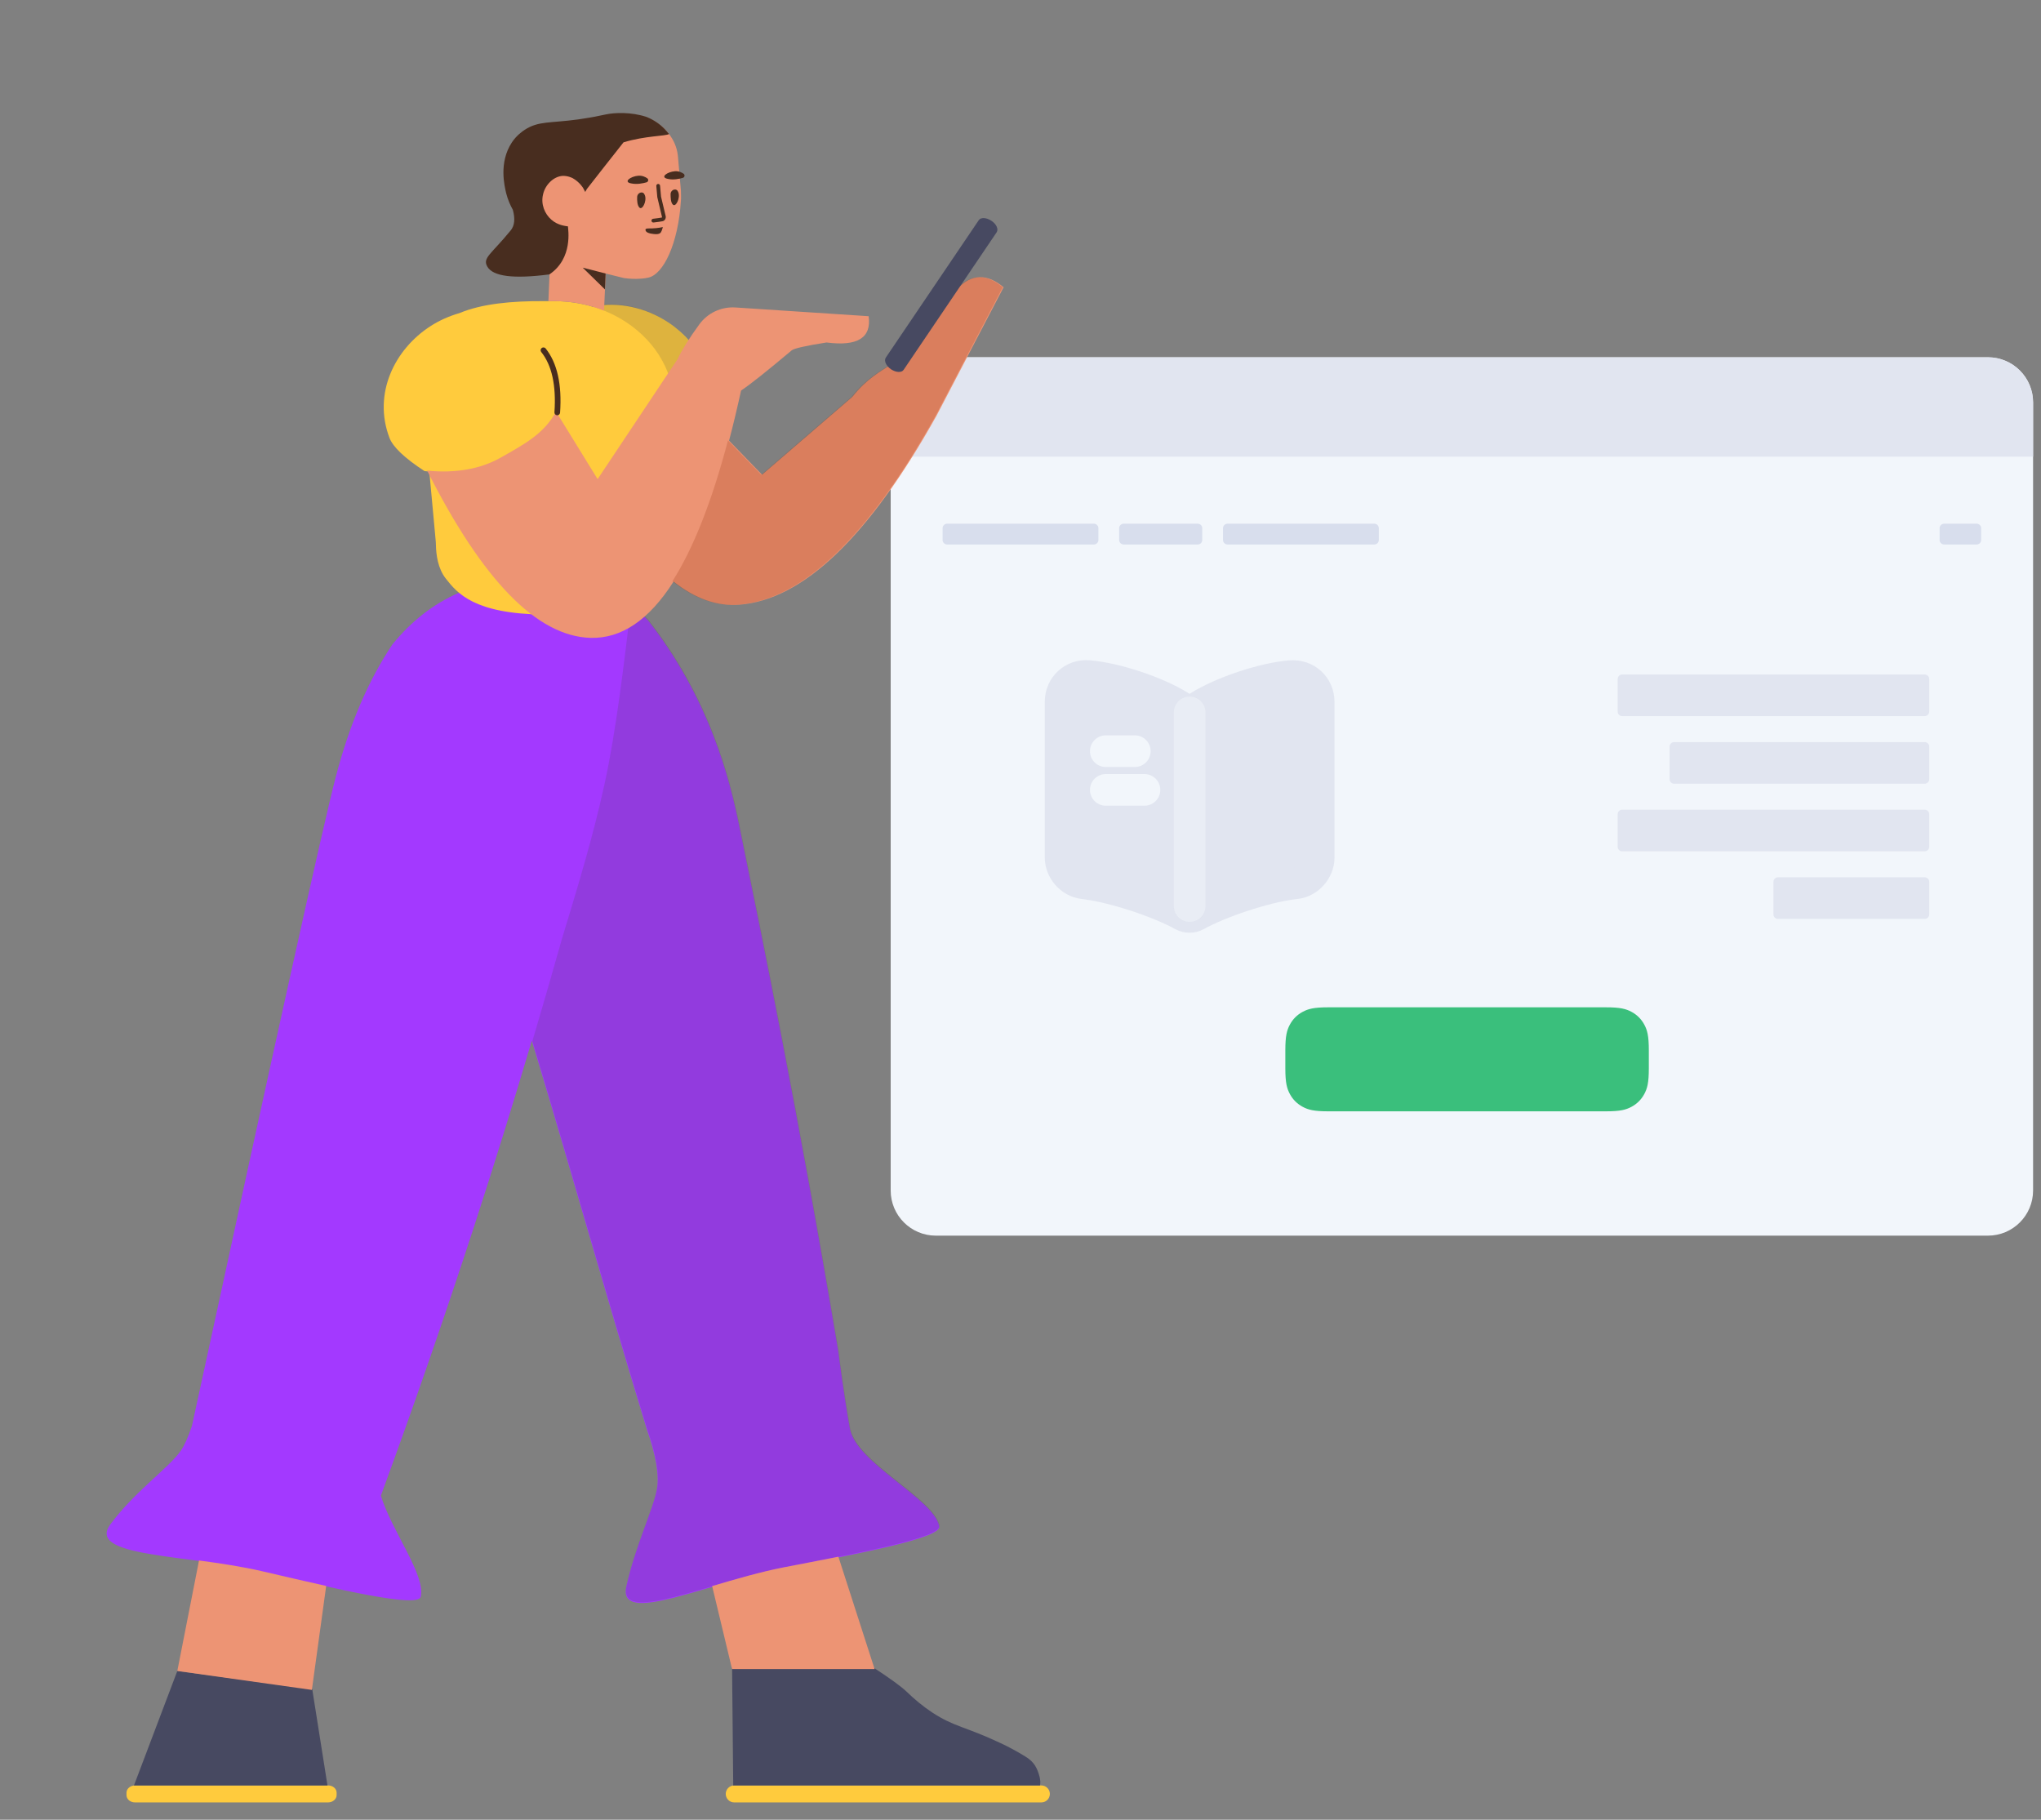 <svg width="129" height="115" viewBox="0 0 129 115" fill="none" xmlns="http://www.w3.org/2000/svg">
<rect x="0" y="0" width="129" height="115" fill="#808080" stroke="none"/>
<g clip-path="url(#clip0_234_1718)">
<path d="M59.149 22.579H125.646C127.222 22.579 128.5 23.857 128.5 25.433V75.234C128.5 76.81 127.222 78.088 125.646 78.088H59.149C57.573 78.088 56.295 76.81 56.295 75.234V25.433C56.295 23.857 57.573 22.579 59.149 22.579Z" fill="#F2F6FB"/>
<path d="M83.346 54.199V44.355C83.346 43.377 82.547 42.651 81.576 42.732H81.527C79.815 42.879 77.213 43.752 75.761 44.665L75.623 44.755C75.386 44.902 74.995 44.902 74.758 44.755L74.555 44.633C73.103 43.727 70.509 42.863 68.797 42.724C67.826 42.643 67.035 43.377 67.035 44.347V54.199C67.035 54.982 67.671 55.716 68.454 55.814L68.691 55.846C70.46 56.083 73.192 56.98 74.758 57.836L74.791 57.853C75.011 57.975 75.362 57.975 75.574 57.853C77.14 56.988 79.88 56.083 81.658 55.846L81.927 55.814C82.71 55.716 83.346 54.982 83.346 54.199Z" fill="#E1E5F0" stroke="#E1E5F0" stroke-width="2" stroke-linecap="round" stroke-linejoin="round"/>
<path opacity="0.5" d="M75.191 45.024V57.257" stroke="#F2F6FB" stroke-width="2" stroke-linecap="round" stroke-linejoin="round"/>
<path d="M71.725 47.471H69.89" stroke="#F2F6FB" stroke-width="2" stroke-linecap="round" stroke-linejoin="round"/>
<path d="M72.336 49.917H69.89" stroke="#F2F6FB" stroke-width="2" stroke-linecap="round" stroke-linejoin="round"/>
<path d="M128.5 25.433C128.5 23.857 127.221 22.579 125.647 22.579H59.006C57.43 22.579 56.153 23.857 56.153 25.433V28.858H128.5V25.433Z" fill="#E1E5F0"/>
<path d="M124.932 33.095H122.878C122.72 33.095 122.592 33.223 122.592 33.38V34.124C122.592 34.282 122.72 34.41 122.878 34.41H124.932C125.09 34.41 125.218 34.282 125.218 34.124V33.38C125.218 33.223 125.09 33.095 124.932 33.095ZM69.138 33.095H59.863C59.705 33.095 59.577 33.223 59.577 33.38V34.124C59.577 34.282 59.705 34.41 59.863 34.41H69.138C69.296 34.41 69.423 34.282 69.423 34.124V33.38C69.423 33.223 69.296 33.095 69.138 33.095ZM86.861 33.095H77.586C77.428 33.095 77.3 33.223 77.3 33.38V34.124C77.3 34.282 77.428 34.41 77.586 34.41H86.861C87.019 34.41 87.146 34.282 87.146 34.124V33.38C87.146 33.223 87.019 33.095 86.861 33.095ZM75.702 33.095H71.022C70.864 33.095 70.736 33.223 70.736 33.38V34.124C70.736 34.282 70.864 34.41 71.022 34.41H75.702C75.86 34.41 75.987 34.282 75.987 34.124V33.38C75.987 33.223 75.86 33.095 75.702 33.095Z" fill="#D8DEED"/>
<path d="M121.651 42.626H102.529C102.372 42.626 102.244 42.753 102.244 42.911V44.969C102.244 45.127 102.372 45.255 102.529 45.255H121.651C121.808 45.255 121.936 45.127 121.936 44.969V42.911C121.936 42.753 121.808 42.626 121.651 42.626ZM121.651 46.898H105.811C105.654 46.898 105.526 47.026 105.526 47.183V49.242C105.526 49.399 105.654 49.527 105.811 49.527H121.651C121.808 49.527 121.936 49.399 121.936 49.242V47.183C121.936 47.026 121.808 46.898 121.651 46.898ZM121.651 55.442H112.375C112.218 55.442 112.09 55.57 112.09 55.728V57.786C112.09 57.944 112.218 58.071 112.375 58.071H121.651C121.808 58.071 121.936 57.944 121.936 57.786V55.728C121.936 55.57 121.808 55.442 121.651 55.442ZM121.651 51.17H102.529C102.372 51.17 102.244 51.298 102.244 51.455V53.514C102.244 53.671 102.372 53.799 102.529 53.799H121.651C121.808 53.799 121.936 53.671 121.936 53.514V51.455C121.936 51.298 121.808 51.17 121.651 51.17Z" fill="#E1E5F0"/>
<path d="M101.498 63.658H83.953C83.034 63.658 82.683 63.758 82.334 63.944C81.985 64.131 81.711 64.404 81.525 64.753C81.338 65.102 81.239 65.454 81.239 66.373V67.516C81.239 68.435 81.338 68.787 81.525 69.136C81.711 69.485 81.985 69.758 82.334 69.945C82.683 70.132 83.034 70.231 83.953 70.231H101.498C102.417 70.231 102.769 70.132 103.118 69.945C103.467 69.758 103.74 69.485 103.927 69.136C104.114 68.787 104.213 68.435 104.213 67.516V66.373C104.213 65.454 104.114 65.102 103.927 64.753C103.74 64.404 103.467 64.131 103.118 63.944C102.769 63.758 102.417 63.658 101.498 63.658Z" fill="#3ABF7C"/>
</g>
<path d="M46.406 112.832C46.109 112.832 45.87 113.072 45.87 113.368C45.87 113.665 46.109 113.905 46.406 113.905H65.819C66.115 113.905 66.355 113.665 66.355 113.368C66.355 113.072 66.115 112.832 65.819 112.832H46.406ZM8.531 113.905H20.739C21.025 113.905 21.275 113.698 21.275 113.451V113.286C21.275 113.038 21.037 112.832 20.739 112.832H8.531C8.246 112.832 7.995 113.038 7.995 113.286V113.451C7.995 113.698 8.234 113.905 8.531 113.905Z" fill="#FFCB3D"/>
<path d="M46.343 112.836C46.364 112.833 46.384 112.832 46.406 112.832H65.735C65.748 112.767 65.754 112.684 65.752 112.578C65.739 112.495 65.737 112.399 65.712 112.304C65.559 111.735 65.374 111.357 64.832 111.021C64.29 110.684 63.736 110.384 63.16 110.12C61.034 109.12 60.308 109.133 58.91 108.215C58.332 107.832 57.8 107.388 57.303 106.908C56.972 106.588 56.256 106.068 55.155 105.348L46.27 105.348L46.343 112.836ZM8.466 112.836C8.488 112.833 8.509 112.832 8.531 112.832H20.698L19.736 106.752L11.208 105.596L8.466 112.836Z" fill="#474961"/>
<path d="M33.614 65.763C36.323 74.733 38.015 80.918 40.868 90.282C41.458 91.957 41.676 93.228 41.521 94.094C41.289 95.393 40.144 97.722 39.586 100.261C39.028 102.801 44.751 100.014 49.617 99.079C54.483 98.144 59.496 97.189 59.366 96.46C59.05 94.726 54.107 92.458 53.716 90.282C53.325 88.106 53.029 85.736 52.975 85.345C50.471 70.46 48.121 59.023 46.848 52.802C46.311 50.134 45.279 45.097 41.521 39.942C41.277 39.615 41.079 39.362 40.962 39.205C40.617 38.839 40.23 38.563 39.835 38.356C39.844 38.283 39.853 38.209 39.861 38.136C38.909 37.428 38.263 36.916 34.408 36.623C34.313 36.621 34.206 36.607 34.111 36.605C30.374 36.409 27.202 37.774 24.808 40.717C23.281 42.992 22.084 45.79 21.218 49.112C20.423 52.16 17.394 65.828 12.131 90.114C11.894 90.815 11.665 91.33 11.442 91.658C10.702 92.75 8.518 94.239 6.976 96.332C5.434 98.425 11.794 98.209 16.62 99.335C21.446 100.461 26.413 101.63 26.591 100.911C26.921 99.554 24.734 96.71 24.073 94.519C26.077 89.064 28.045 83.397 29.954 77.54C31.251 73.55 32.469 69.623 33.614 65.763Z" fill="#A339FF"/>
<path opacity="0.177" d="M33.65 65.79C36.346 74.72 38.037 80.897 40.882 90.235C41.473 91.91 41.69 93.181 41.536 94.047C41.303 95.346 40.158 97.675 39.6 100.214C39.042 102.754 44.765 99.967 49.631 99.032C54.497 98.097 59.51 97.143 59.38 96.413C59.065 94.679 54.121 92.412 53.731 90.235C53.34 88.059 53.044 85.689 52.989 85.299C50.485 70.413 48.136 58.976 46.862 52.755C46.325 50.087 45.293 45.051 41.536 39.895C41.291 39.569 41.093 39.315 40.977 39.158C40.638 38.8 40.261 38.528 39.874 38.322C39.432 42.014 38.937 46.208 38.216 49.517C37.488 52.864 36.517 56.038 35.506 59.37C34.909 61.488 34.291 63.628 33.65 65.79Z" fill="#444444"/>
<path d="M29.045 19.785C28.389 19.975 27.768 20.252 27.23 20.597C24.921 22.076 23.561 24.895 24.616 27.671C24.836 28.249 25.574 28.949 26.831 29.771C26.933 29.782 27.034 29.792 27.134 29.801L27.529 34.072C27.541 34.203 27.553 34.322 27.553 34.453C27.565 35.049 27.672 35.931 28.185 36.575C28.899 37.481 29.959 38.792 34.39 38.839C39.154 38.887 40.297 37.576 41.036 36.646C41.548 36.014 41.679 35.252 41.691 34.632C41.691 34.501 41.703 34.382 41.715 34.251L42.135 29.768C44.369 29.394 44.71 27.913 45.079 26.766C45.83 24.431 44.225 21.685 42.234 20.372C40.815 19.436 39.075 19.044 37.456 19.378C36.712 19.159 35.907 19.035 35.057 19.03H34.378C32.322 19.018 30.445 19.198 29.045 19.785Z" fill="#FFCB3D"/>
<path opacity="0.177" d="M42.139 29.723C44.328 29.335 44.666 27.867 45.032 26.73C45.783 24.394 44.179 21.648 42.187 20.335C40.755 19.391 38.995 19 37.363 19.352C39.875 20.061 41.716 21.864 42.346 23.941C42.536 24.56 42.572 25.228 42.501 25.871L42.139 29.723Z" fill="#444444"/>
<path d="M38.283 17.287C38.314 17.295 38.346 17.303 38.378 17.311C39.423 17.572 39.362 17.553 39.435 17.572C40.207 17.685 40.845 17.58 40.962 17.548C41.939 17.349 42.864 15.384 43.035 12.708C43.056 12.491 43.041 12.277 43.038 12.062L42.853 9.936C42.82 9.461 42.657 9.006 42.391 8.619C42.364 8.573 42.338 8.539 42.312 8.505C42.22 8.392 42.129 8.279 42.039 8.189C41.692 7.831 41.292 7.584 40.887 7.422C39.934 7.106 38.886 7.143 38.309 7.267C38.227 7.285 37.968 7.339 37.603 7.412C37.264 7.52 36.935 7.591 36.591 7.627C36.402 7.652 36.271 7.828 36.284 8.018L36.616 11.054C36.624 11.127 35.727 10.44 34.798 10.686C34.498 10.765 34.085 11.186 33.559 11.949C33.746 12.524 33.845 12.82 33.854 12.836C34.243 13.549 34.529 13.998 34.711 14.181L34.783 16.093L34.661 19.03H35.057C36.19 19.037 37.242 19.254 38.177 19.628L38.283 17.287ZM12.579 98.615L11.207 105.598L19.712 106.795L20.616 100.225C19.334 99.942 17.952 99.618 16.58 99.298C15.296 98.999 13.903 98.794 12.579 98.615ZM52.99 98.378C51.891 98.598 50.73 98.821 49.577 99.042C48.066 99.333 46.473 99.802 45.011 100.234L46.269 105.478H55.279L52.99 98.378ZM42.573 36.751C43.937 37.834 45.319 38.322 46.722 38.216C50.765 37.909 54.925 33.922 59.202 26.253L59.201 26.252L59.202 26.252L63.433 18.153C62.377 17.27 61.401 17.304 60.507 18.256C59.683 19.339 59.208 19.985 59.083 20.194C57.212 23.332 55.705 22.776 53.874 25.082L48.166 30.001L46.08 27.846C46.342 26.851 46.595 25.797 46.838 24.682C47.471 24.255 48.447 23.476 50.038 22.142C50.188 22.017 50.922 21.85 52.242 21.643C54.204 21.9 55.09 21.347 54.902 19.983L46.485 19.431C45.589 19.372 44.726 19.776 44.197 20.502C43.557 21.38 43.098 22.114 42.82 22.705L37.772 30.279L35.146 26.016C34.379 27.396 33.237 28.02 31.664 28.91C30.372 29.642 28.817 29.919 26.998 29.741C30.505 36.689 33.946 40.212 37.319 40.31C39.275 40.367 41.026 39.181 42.573 36.751Z" fill="#ED9474"/>
<path opacity="0.2" d="M42.498 36.735C43.868 37.829 45.258 38.322 46.667 38.216C50.709 37.909 54.869 33.922 59.147 26.253L59.146 26.252L59.147 26.252L63.377 18.153C62.322 17.27 61.346 17.304 60.452 18.256C59.628 19.339 59.153 19.985 59.028 20.194C57.157 23.332 55.65 22.776 53.819 25.082L48.111 30.001L46.012 27.833C44.989 31.704 43.818 34.671 42.498 36.735Z" fill="#8C2A00"/>
<path d="M38.237 18.292L36.83 16.915L38.279 17.286L38.237 18.292Z" fill="#482D1F"/>
<path d="M32.413 13.258C32.569 13.825 32.525 14.259 32.279 14.56C31.048 16.068 30.488 16.289 30.796 16.841C31.148 17.472 32.458 17.638 34.727 17.34C36.239 16.316 35.899 14.471 35.897 14.31C35.898 14.309 35.898 14.307 35.899 14.306C35.742 14.281 35.25 14.244 34.843 13.878C34.436 13.524 34.167 12.91 34.325 12.278C34.462 11.671 34.998 11.143 35.569 11.115C35.891 11.105 36.163 11.241 36.2 11.262C36.636 11.507 36.852 11.874 36.852 11.874L36.988 12.131C37.026 12.063 37.062 11.999 37.096 11.94C37.862 10.955 38.63 9.981 39.409 8.995C40.786 8.576 42.08 8.605 42.285 8.471C42.194 8.358 42.102 8.245 42.013 8.155C41.665 7.797 41.266 7.55 40.861 7.388C39.907 7.072 38.859 7.109 38.283 7.233C38.201 7.251 37.942 7.305 37.577 7.378C37.471 7.398 37.364 7.417 37.235 7.438C36.927 7.484 36.691 7.524 36.55 7.546C34.752 7.791 34.037 7.638 33.169 8.201C33.009 8.307 32.645 8.56 32.353 8.999C31.511 10.276 31.89 11.767 31.993 12.214C32.096 12.614 32.246 12.96 32.413 13.258ZM43.159 11.24C43.274 11.202 43.304 11.054 43.211 10.982C43.093 10.9 42.901 10.803 42.663 10.821C42.176 10.857 41.679 11.206 42.219 11.307C42.565 11.385 42.939 11.303 43.159 11.24ZM40.866 11.522C40.981 11.484 41.011 11.336 40.906 11.265C40.788 11.183 40.596 11.087 40.346 11.105C39.859 11.141 39.363 11.502 39.902 11.592C40.26 11.668 40.633 11.586 40.866 11.522Z" fill="#482D1F"/>
<path d="M62.659 13.95C62.342 13.743 61.985 13.724 61.861 13.916L55.984 22.603C55.86 22.795 55.999 23.119 56.315 23.337C56.631 23.545 56.988 23.564 57.113 23.372L62.989 14.685C63.127 14.482 62.975 14.158 62.659 13.95Z" fill="#474961"/>
<path d="M42.384 12.26C42.385 12.464 42.39 12.8 42.526 12.927C42.705 13.121 43.005 12.532 42.876 12.163C42.82 12.002 42.731 11.965 42.637 11.977C42.495 11.994 42.39 12.115 42.384 12.26ZM40.271 12.447C40.26 12.653 40.277 12.987 40.413 13.115C40.592 13.309 40.892 12.719 40.763 12.351C40.707 12.19 40.619 12.153 40.524 12.164C40.382 12.182 40.277 12.303 40.271 12.447Z" fill="#482D1F"/>
<path d="M41.155 14.765C41.07 14.751 40.86 14.705 40.809 14.579C40.806 14.555 40.789 14.521 40.798 14.496C40.837 14.419 40.995 14.436 41.211 14.434C41.593 14.423 41.896 14.349 41.896 14.349C41.896 14.349 41.831 14.598 41.779 14.664C41.684 14.868 41.29 14.784 41.155 14.765Z" fill="#482D1F"/>
<path d="M42.075 13.665L42.078 13.678C42.094 13.808 42.02 13.938 41.894 13.976C41.871 13.981 41.858 13.983 41.844 13.986C41.72 14.009 41.631 14.022 41.309 14.061C41.243 14.069 41.184 14.023 41.176 13.957C41.168 13.892 41.214 13.833 41.28 13.825C41.596 13.786 41.683 13.774 41.8 13.752C41.812 13.749 41.824 13.747 41.837 13.745C41.834 13.745 41.842 13.73 41.842 13.712L41.547 12.472L41.544 12.455L41.482 11.754C41.476 11.689 41.524 11.631 41.59 11.625C41.655 11.619 41.713 11.668 41.719 11.733L41.78 12.425L42.075 13.665Z" fill="#482D1F"/>
<path d="M35.043 26.053C35.161 24.353 34.879 23.086 34.209 22.245C34.147 22.168 34.16 22.056 34.237 21.994C34.314 21.932 34.426 21.945 34.488 22.022C35.222 22.943 35.523 24.297 35.399 26.078C35.392 26.176 35.307 26.251 35.209 26.244C35.11 26.237 35.036 26.152 35.043 26.053Z" fill="#482D1F"/>
<defs>
<clipPath id="clip0_234_1718">
<rect width="72.347" height="55.509" fill="white" transform="matrix(-1 0 0 1 128.5 22.579)"/>
</clipPath>
</defs>
</svg>
